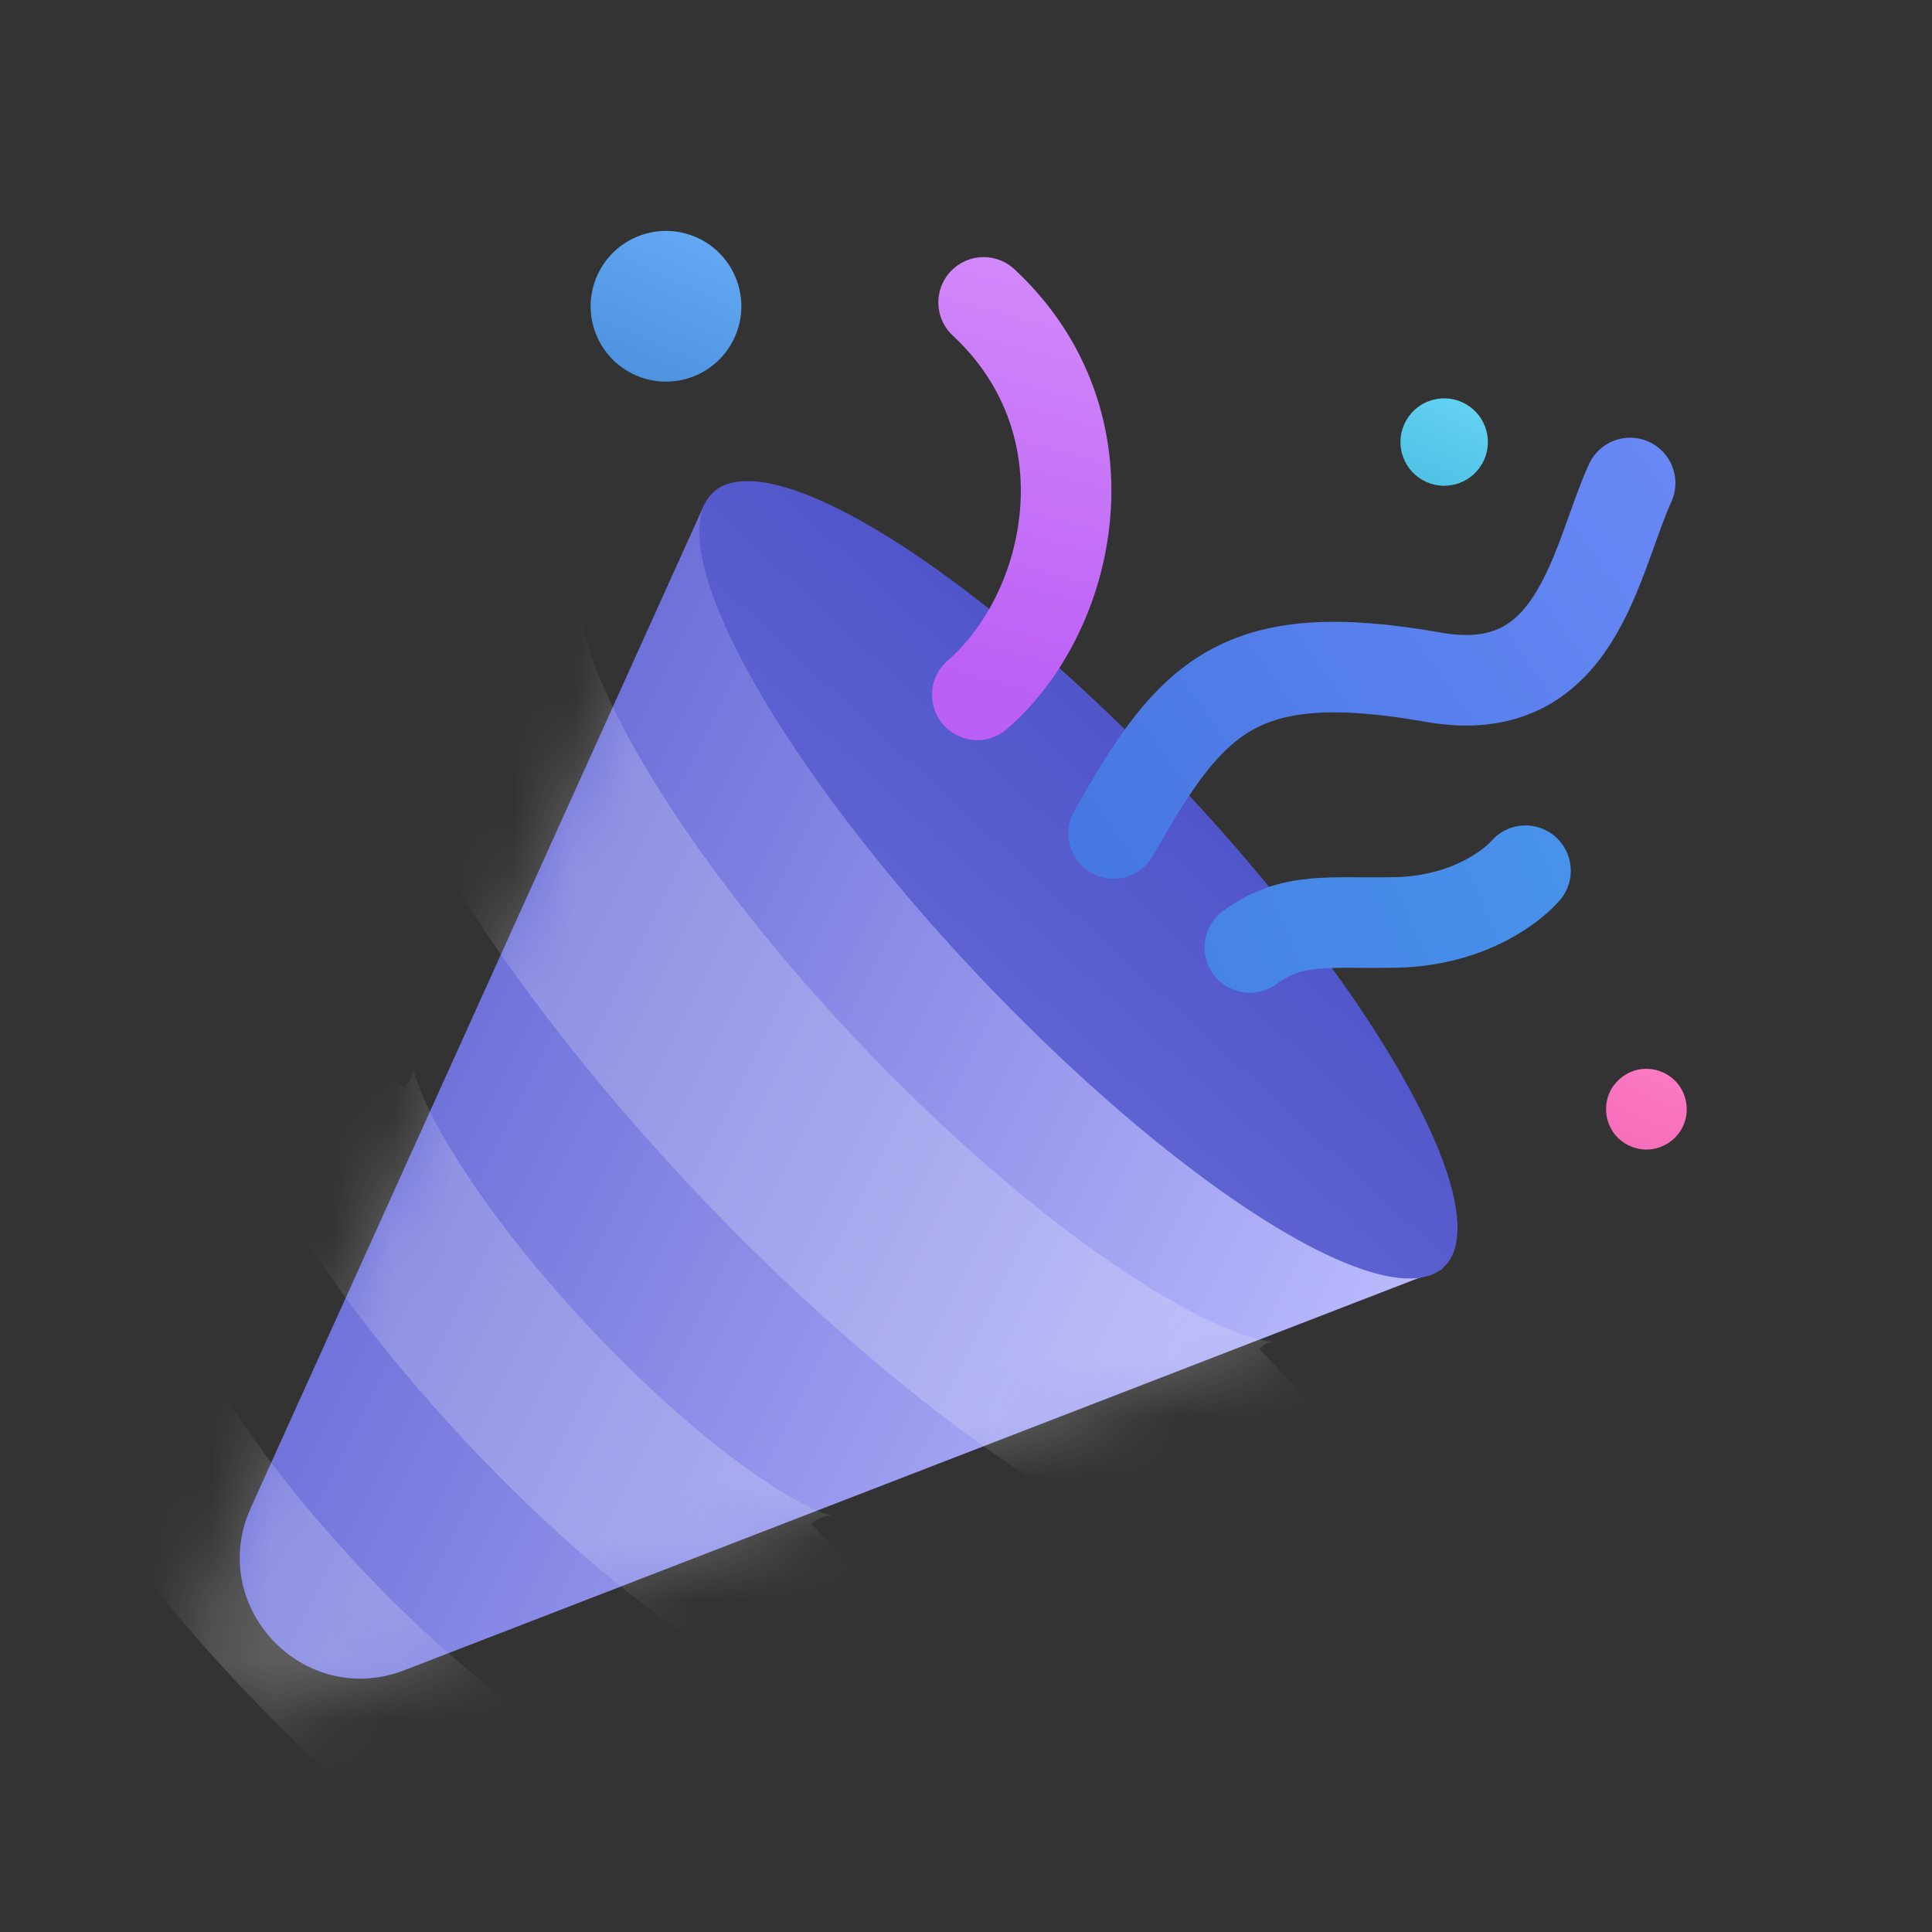 <svg width="32" height="32" viewBox="0 0 32 32" fill="none" xmlns="http://www.w3.org/2000/svg">
<rect x="0" y="0" width="32" height="32" fill="#333333" stroke="none"/>
<path d="M6.698 27.664C5.029 28.309 3.417 26.606 4.154 24.975L11.672 8.342L23.89 21.016L6.698 27.664Z" fill="url(#paint0_linear_10165_84378)"/>
<ellipse cx="17.862" cy="14.572" rx="8.819" ry="2.293" transform="rotate(46.654 17.862 14.572)" fill="url(#paint1_linear_10165_84378)"/>
<path d="M18.445 13.804C19.728 11.525 20.518 10.648 23.749 11.218C26.13 11.638 26.413 9.299 27 8" stroke="url(#paint2_linear_10165_84378)" stroke-width="1.5" stroke-linecap="round"/>
<path d="M20.701 15.693C21.417 15.171 22.03 15.303 23.128 15.278C24.272 15.252 25.005 14.72 25.267 14.422" stroke="url(#paint3_linear_10165_84378)" stroke-width="1.5" stroke-linecap="round"/>
<mask id="mask0_10165_84378" style="mask-type:alpha" maskUnits="userSpaceOnUse" x="3" y="7" width="22" height="22">
<path d="M5.501 28.144C3.857 28.966 2.574 28.186 3.584 25.953L11.799 7.88L24.438 21.016L5.501 28.144Z" fill="url(#paint4_linear_10165_84378)"/>
</mask>
<g mask="url(#mask0_10165_84378)">
<g style="mix-blend-mode:overlay" opacity="0.21">
<path fill-rule="evenodd" clip-rule="evenodd" d="M10.234 11.88C10.983 13.362 12.359 15.296 14.222 17.262C16.086 19.228 17.944 20.706 19.383 21.533C20.111 21.951 20.625 22.141 20.925 22.2C21.014 22.218 21.062 22.221 21.081 22.221C21.052 22.224 20.959 22.244 20.856 22.341L23.999 25.656C23.164 26.448 21.988 26.478 21.011 26.284C20.029 26.088 18.989 25.626 17.991 25.053C15.981 23.898 13.703 22.039 11.564 19.782C9.425 17.526 7.69 15.152 6.644 13.082C6.125 12.055 5.719 10.992 5.576 10.002C5.434 9.015 5.527 7.843 6.362 7.051L9.505 10.367C9.608 10.269 9.632 10.177 9.637 10.148C9.636 10.167 9.636 10.215 9.649 10.305C9.693 10.608 9.855 11.131 10.234 11.88ZM9.638 10.139C9.638 10.139 9.638 10.142 9.637 10.148C9.637 10.142 9.638 10.139 9.638 10.139ZM21.09 22.22C21.09 22.221 21.088 22.221 21.081 22.221C21.087 22.22 21.09 22.22 21.09 22.22Z" fill="white"/>
</g>
<g style="mix-blend-mode:overlay" opacity="0.21">
<path fill-rule="evenodd" clip-rule="evenodd" d="M7.205 18.575C7.678 19.47 8.546 20.682 9.724 21.944C10.902 23.206 12.052 24.155 12.912 24.688C13.349 24.958 13.624 25.067 13.75 25.099C13.771 25.104 13.782 25.106 13.786 25.107C13.769 25.105 13.6 25.089 13.44 25.238L16.057 28.04C15.471 28.587 14.623 28.551 13.952 28.381C13.278 28.209 12.574 27.858 11.917 27.451C10.59 26.629 9.093 25.355 7.685 23.848C6.277 22.34 5.109 20.759 4.38 19.379C4.019 18.696 3.717 17.97 3.592 17.285C3.468 16.605 3.489 15.756 4.075 15.209L6.692 18.011C6.851 17.863 6.847 17.693 6.846 17.675C6.847 17.679 6.848 17.691 6.852 17.712C6.875 17.839 6.965 18.121 7.205 18.575Z" fill="white"/>
</g>
<g style="mix-blend-mode:overlay" opacity="0.21">
<path fill-rule="evenodd" clip-rule="evenodd" d="M3.338 22.449C3.806 23.346 4.668 24.562 5.84 25.83C7.012 27.098 8.156 28.052 9.014 28.589C9.45 28.862 9.724 28.973 9.85 29.005C9.871 29.011 9.882 29.013 9.886 29.013C9.869 29.011 9.7 28.995 9.54 29.142L12.142 31.958C11.553 32.502 10.706 32.462 10.036 32.288C9.362 32.113 8.66 31.758 8.005 31.348C6.682 30.519 5.192 29.238 3.792 27.724C2.391 26.209 1.231 24.623 0.509 23.239C0.151 22.554 -0.148 21.826 -0.269 21.141C-0.39 20.459 -0.364 19.611 0.225 19.067L2.828 21.882C2.987 21.734 2.984 21.565 2.983 21.547C2.984 21.551 2.985 21.563 2.989 21.584C3.011 21.711 3.1 21.994 3.338 22.449Z" fill="white"/>
</g>
</g>
<path d="M16.187 11.508C17.762 10.147 18.458 7.029 16.292 5.009" stroke="url(#paint5_linear_10165_84378)" stroke-width="1.5" stroke-linecap="round"/>
<circle cx="11.031" cy="5.073" r="1.248" transform="rotate(24.322 11.031 5.073)" fill="url(#paint6_linear_10165_84378)"/>
<circle cx="23.92" cy="7.322" r="0.724" transform="rotate(24.322 23.92 7.322)" fill="url(#paint7_linear_10165_84378)"/>
<path d="M26.88 17.829C27.298 17.529 27.883 17.794 27.934 18.306C27.985 18.817 27.463 19.192 26.994 18.98C26.526 18.769 26.462 18.129 26.88 17.829Z" fill="url(#paint8_linear_10165_84378)"/>
<defs>
<linearGradient id="paint0_linear_10165_84378" x1="-4.631" y1="15.805" x2="20.7" y2="28.514" gradientUnits="userSpaceOnUse">
<stop stop-color="#4D52C6"/>
<stop offset="0.175" stop-color="#5055CB"/>
<stop offset="1" stop-color="#BEBDFF"/>
</linearGradient>
<linearGradient id="paint1_linear_10165_84378" x1="17.757" y1="12.408" x2="18.994" y2="30.847" gradientUnits="userSpaceOnUse">
<stop stop-color="#5055CA"/>
<stop offset="1" stop-color="#8C8EE8"/>
</linearGradient>
<linearGradient id="paint2_linear_10165_84378" x1="30.965" y1="3.217" x2="15.647" y2="14.214" gradientUnits="userSpaceOnUse">
<stop stop-color="#7A8FFF"/>
<stop offset="1" stop-color="#3F75DE"/>
</linearGradient>
<linearGradient id="paint3_linear_10165_84378" x1="26.646" y1="15.233" x2="-1.94" y2="27.575" gradientUnits="userSpaceOnUse">
<stop stop-color="#4893EB"/>
<stop offset="1" stop-color="#3F45D7"/>
</linearGradient>
<linearGradient id="paint4_linear_10165_84378" x1="7.147" y1="17.621" x2="22.195" y2="27.402" gradientUnits="userSpaceOnUse">
<stop stop-color="#CD81DA"/>
<stop offset="0.175" stop-color="#BB32D2"/>
<stop offset="0.518" stop-color="#EDBDFF"/>
<stop offset="0.883" stop-color="#E9C5FD"/>
</linearGradient>
<linearGradient id="paint5_linear_10165_84378" x1="18.91" y1="-4.374" x2="14.851" y2="10.904" gradientUnits="userSpaceOnUse">
<stop stop-color="#EEBFFF"/>
<stop offset="1" stop-color="#BC5FF6"/>
</linearGradient>
<linearGradient id="paint6_linear_10165_84378" x1="11.031" y1="3.825" x2="11.031" y2="6.321" gradientUnits="userSpaceOnUse">
<stop stop-color="#63A8F3"/>
<stop offset="1" stop-color="#4E93DF"/>
</linearGradient>
<linearGradient id="paint7_linear_10165_84378" x1="23.92" y1="6.598" x2="23.92" y2="8.046" gradientUnits="userSpaceOnUse">
<stop stop-color="#63D1F2"/>
<stop offset="1" stop-color="#4FC2E5"/>
</linearGradient>
<linearGradient id="paint8_linear_10165_84378" x1="27.82" y1="17.155" x2="26.719" y2="19.589" gradientUnits="userSpaceOnUse">
<stop stop-color="#FF7FC7"/>
<stop offset="1" stop-color="#F467B6"/>
</linearGradient>
</defs>
</svg>
